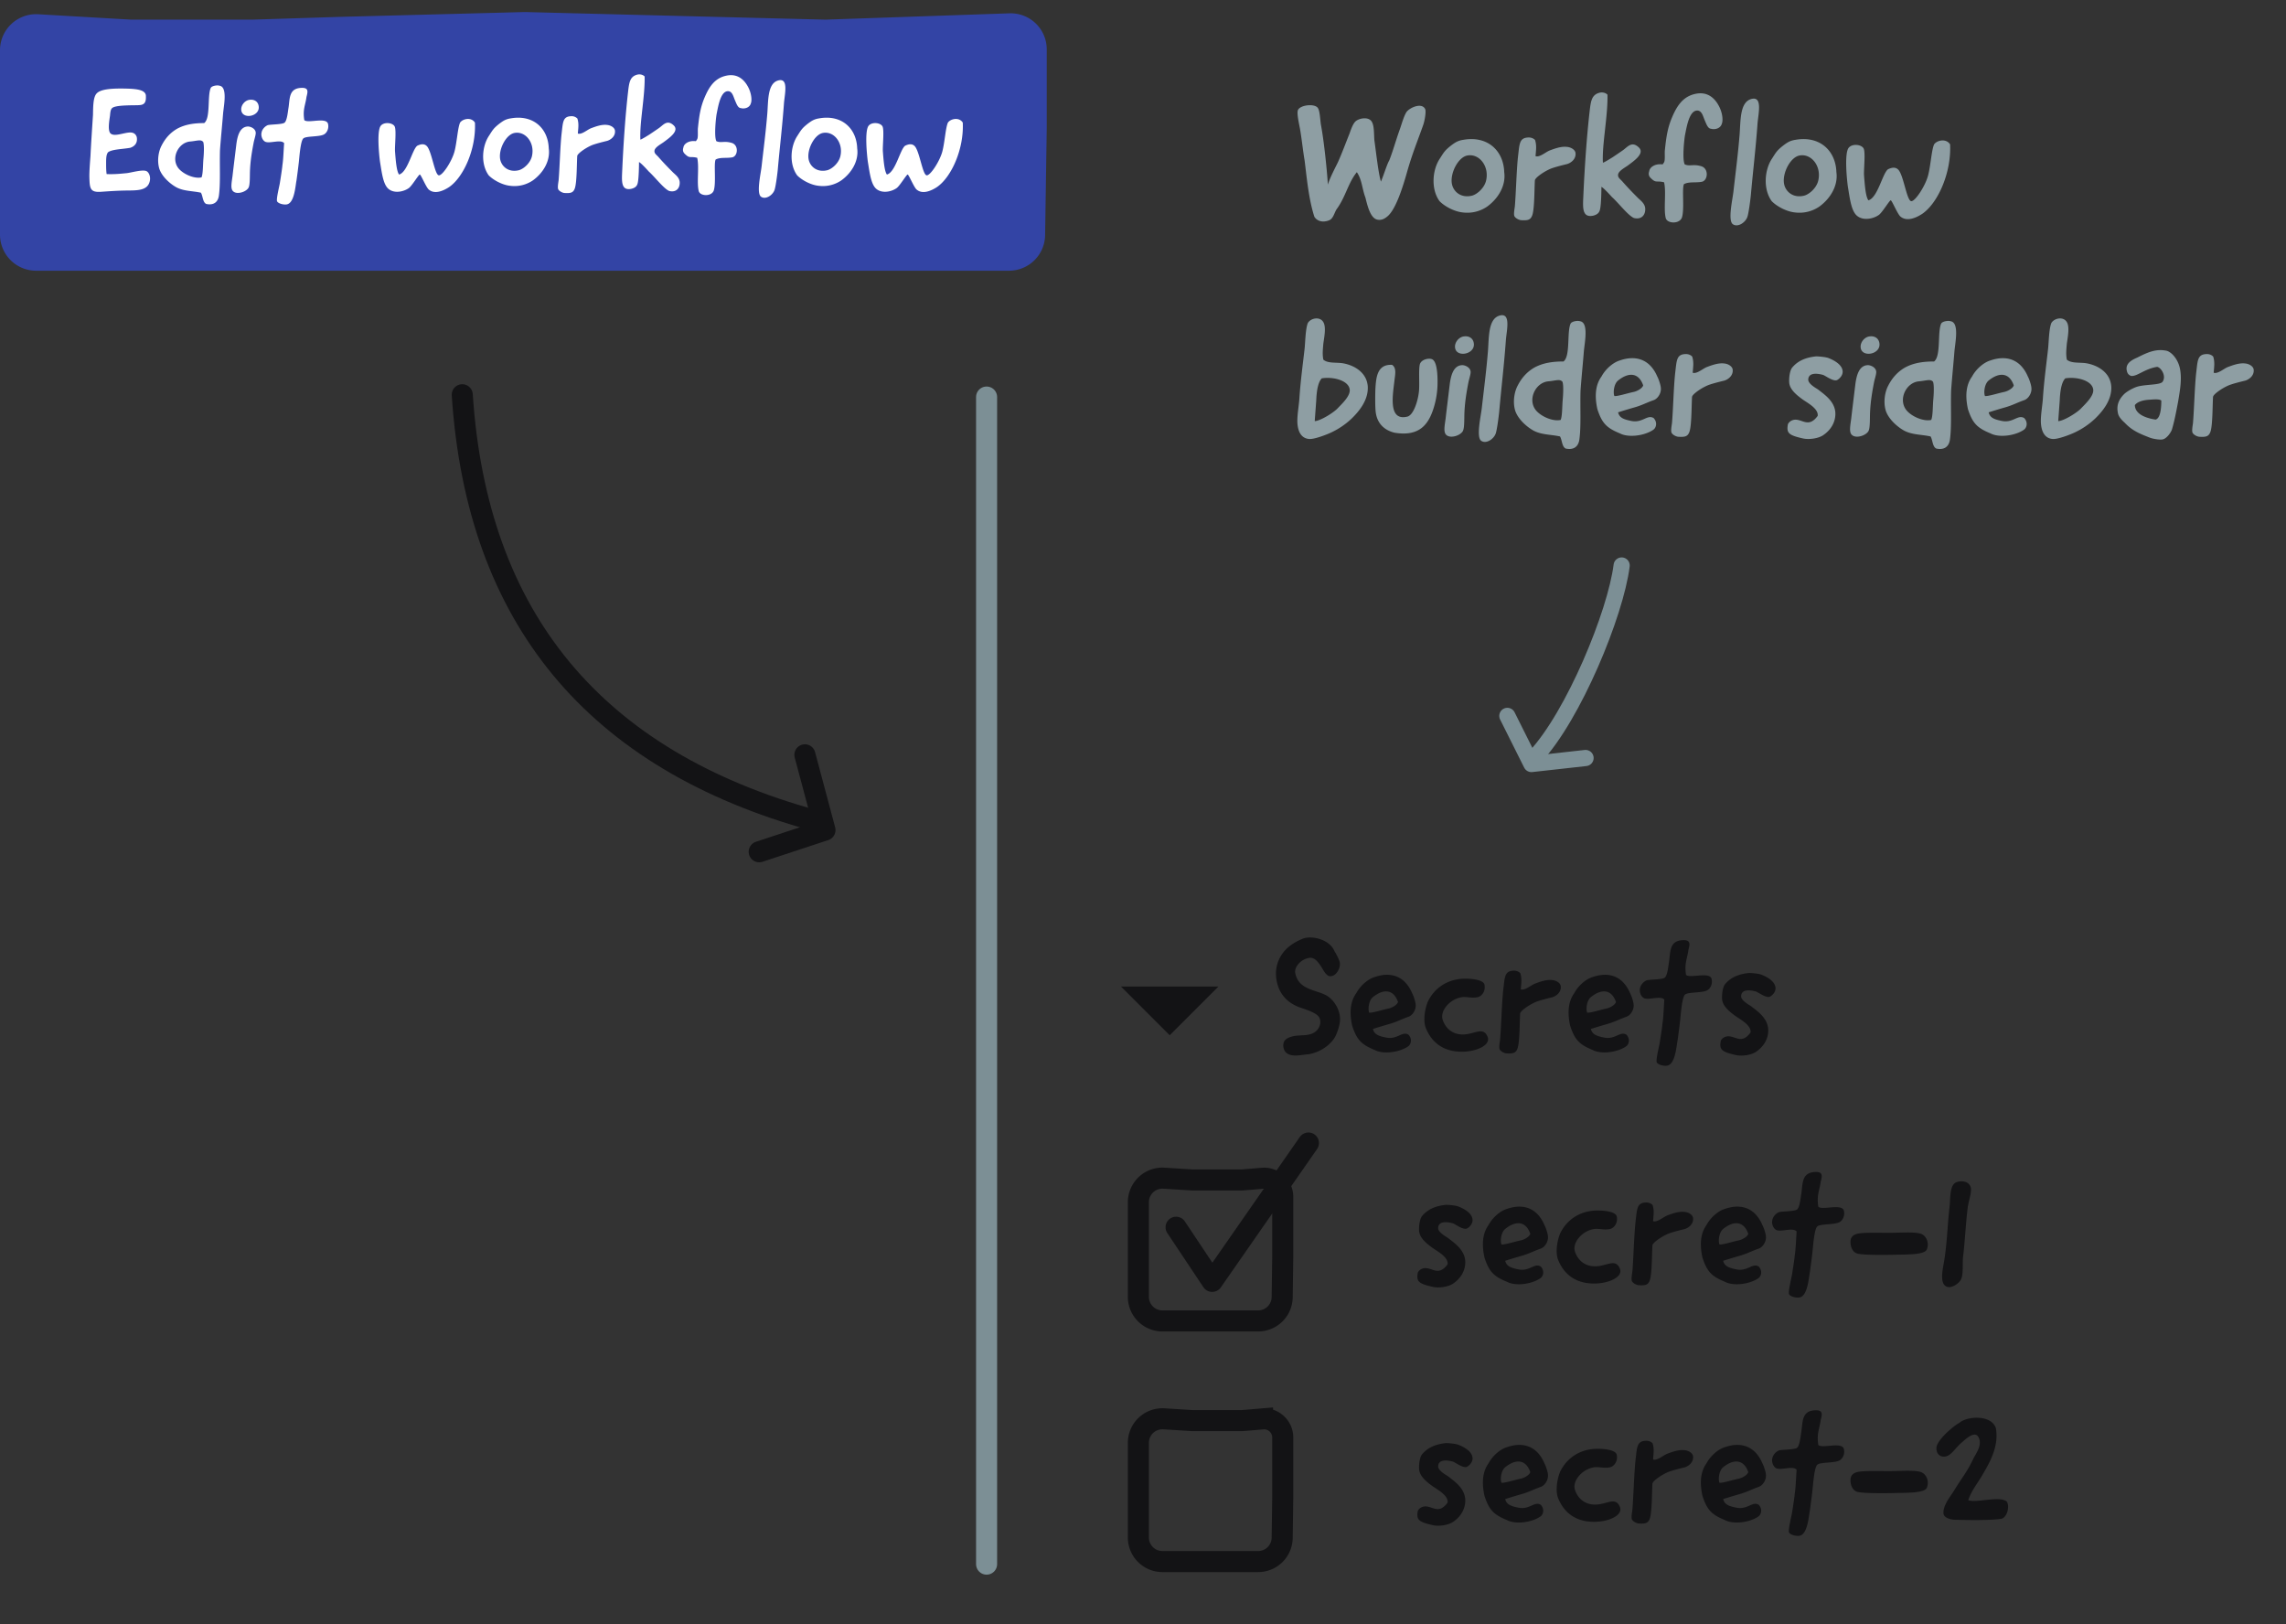 <svg height="135" width="190" xmlns="http://www.w3.org/2000/svg"><rect width="100%" height="100%" fill="#333333" stroke="none"/><g fill="none" fill-rule="evenodd"><path d="M96.741 97.922l2.277.144a2.7 2.7 0 00.17.005h3.953a2.7 2.7 0 00.227-.01l1.567-.132a1.55 1.55 0 011.68 1.544v4.988l-.047 3.354a2 2 0 01-2 1.972h-7.952a2 2 0 01-2-2v-7.87a2 2 0 012.125-1.995zm0 20l2.277.144a2.7 2.7 0 00.17.005h3.953a2.7 2.7 0 00.227-.01l1.567-.132a1.55 1.55 0 011.68 1.544v4.988l-.047 3.354a2 2 0 01-2 1.972h-7.952a2 2 0 01-2-2v-7.87a2 2 0 012.125-1.995z" stroke="#131315" stroke-width="1.75"/><g fill-rule="nonzero"><path d="M120.148 100.14c.07-.014.798.028 1.078.14.56.224 1.106.574 1.162 1.064.042.364-.266.644-.406.728-.28.224-.924-.266-1.204-.392-.77-.21-1.218-.084-1.246.364-.028.392.7.756.826.854.574.448 1.456 1.036 1.428 2.072-.028.77-.476 1.358-1.022 1.722-.392.266-1.162.378-1.666.266-1.19-.266-1.386-.448-1.26-1.162.028-.126.196-.28.336-.336.756-.322 1.302.77 2.142-.378.084-.602-.868-1.092-1.26-1.372-.476-.35-1.064-.812-1.106-1.4-.028-.364.042-.98.238-1.232.504-.616 1.204-.854 1.96-.938zm4.956 4.648c.112.462.476.588 1.092.714.938.196 1.33-.56 1.862-.238.308.322.238.756 0 .952-.714.518-2.086.7-2.8.322-1.134-.462-1.498-.868-1.876-2.016-.266-1.204-.112-2.086.336-2.702.336-.63.966-1.176 1.526-1.344 1.372-.476 2.52-.07 3.122 1.344.098.168.294.728.294.98.028.378-.238.854-.616.98-.63.224-.952.42-1.596.602a43.87 43.87 0 00-1.344.406zm0-2.646c-.364.294-.42 1.036-.308 1.288.252.042 1.106-.238 1.596-.336.322-.07.728-.308.798-.546-.364-1.064-1.204-1.12-2.086-.406zm9.534 3.304c.28.686-.938 1.26-2.24 1.232-1.442-.028-2.436-.756-2.926-2.044-.196-.644-.042-1.526.196-2.114.518-1.078 1.498-1.764 2.702-1.89.448-.056 1.876-.028 2.002.462.126.546-.224 1.008-.602 1.064-.476.084-.854-.056-1.232-.014-1.008.126-1.876 1.12-1.638 1.876.252.77.924 1.358 2.002 1.204.798-.112 1.414-.574 1.736.224zm2.716-5.292c.154.476.07.882.042 1.344.35.112.826-.336 1.176-.476.378-.14.952-.364 1.456-.294.294.028.63.21.686.476.084.56-.434.882-.714.952-.294.07-.896.224-1.134.308-.574.168-1.526.812-1.526 1.05-.042.658-.028 2.24-.196 2.828-.14.476-.406.504-.938.476-.21-.014-.504-.182-.574-.35-.056-.168 0-.49.042-.784.098-1.148.14-3.038.266-4.172.126-1.036.098-1.54.854-1.568.21-.014.434.07.56.21zm5.866 4.634c.112.462.476.588 1.092.714.938.196 1.33-.56 1.862-.238.308.322.238.756 0 .952-.714.518-2.086.7-2.8.322-1.134-.462-1.498-.868-1.876-2.016-.266-1.204-.112-2.086.336-2.702.336-.63.966-1.176 1.526-1.344 1.372-.476 2.52-.07 3.122 1.344.098.168.294.728.294.98.028.378-.238.854-.616.98-.63.224-.952.42-1.596.602a43.87 43.87 0 00-1.344.406zm0-2.646c-.364.294-.42 1.036-.308 1.288.252.042 1.106-.238 1.596-.336.322-.07.728-.308.798-.546-.364-1.064-1.204-1.12-2.086-.406zm7.91-1.848c.336.322 1.988-.308 2.128.35.084.378-.084.784-.378.938-.434.224-1.582.126-1.834.35-.266.224-.364 1.806-.406 2.142-.028.28-.168 1.358-.21 1.638-.098.476-.182 2.03-.882 2.128-.308.042-.756-.084-.854-.28-.084-.224.224-1.428.252-1.652.042-.252.21-1.316.224-1.568.084-.532.098-1.176.154-1.988-.308-.364-1.288.07-1.694-.126-.294-.154-.392-.588-.322-.826.042-.266.28-.546.56-.658.294-.07 1.26-.056 1.484-.21.238-.168.308-1.008.364-1.33.126-.812.014-1.736 1.12-1.792.7-.042.616.322.49.812-.098.742-.35 1.12-.196 2.072zm3.458 2.212c.476-.07 1.568-.042 2.464-.042.84 0 2.002-.098 2.576.07.49.154.742.784.518 1.316-.196.462-1.75.406-2.562.434-.49.014-2.814.056-3.262-.112-.35-.126-.532-.56-.518-.98 0-.476.378-.644.784-.686zm8.008-4.242c.336-.14.98-.14 1.176.35.168.364-.154 1.176-.224 1.736-.154 1.218-.238 2.87-.378 4.018-.084.588.042 1.512-.182 1.974-.154.308-.686.686-1.064.63-.728-.112-.49-1.302-.378-1.932.294-1.61.308-3.22.49-4.732.084-.728-.014-1.806.56-2.044zm-42.448 21.681c.07-.014.798.028 1.078.14.56.224 1.106.574 1.162 1.064.042.364-.266.644-.406.728-.28.224-.924-.266-1.204-.392-.77-.21-1.218-.084-1.246.364-.028.392.7.756.826.854.574.448 1.456 1.036 1.428 2.072-.028.77-.476 1.358-1.022 1.722-.392.266-1.162.378-1.666.266-1.19-.266-1.386-.448-1.26-1.162.028-.126.196-.28.336-.336.756-.322 1.302.77 2.142-.378.084-.602-.868-1.092-1.26-1.372-.476-.35-1.064-.812-1.106-1.4-.028-.364.042-.98.238-1.232.504-.616 1.204-.854 1.96-.938zm4.956 4.648c.112.462.476.588 1.092.714.938.196 1.33-.56 1.862-.238.308.322.238.756 0 .952-.714.518-2.086.7-2.8.322-1.134-.462-1.498-.868-1.876-2.016-.266-1.204-.112-2.086.336-2.702.336-.63.966-1.176 1.526-1.344 1.372-.476 2.52-.07 3.122 1.344.098.168.294.728.294.98.028.378-.238.854-.616.98-.63.224-.952.42-1.596.602a43.87 43.87 0 00-1.344.406zm0-2.646c-.364.294-.42 1.036-.308 1.288.252.042 1.106-.238 1.596-.336.322-.07.728-.308.798-.546-.364-1.064-1.204-1.12-2.086-.406zm9.534 3.304c.28.686-.938 1.26-2.24 1.232-1.442-.028-2.436-.756-2.926-2.044-.196-.644-.042-1.526.196-2.114.518-1.078 1.498-1.764 2.702-1.89.448-.056 1.876-.028 2.002.462.126.546-.224 1.008-.602 1.064-.476.084-.854-.056-1.232-.014-1.008.126-1.876 1.12-1.638 1.876.252.77.924 1.358 2.002 1.204.798-.112 1.414-.574 1.736.224zm2.716-5.292c.154.476.07.882.042 1.344.35.112.826-.336 1.176-.476.378-.14.952-.364 1.456-.294.294.028.63.21.686.476.084.56-.434.882-.714.952-.294.07-.896.224-1.134.308-.574.168-1.526.812-1.526 1.05-.042.658-.028 2.24-.196 2.828-.14.476-.406.504-.938.476-.21-.014-.504-.182-.574-.35-.056-.168 0-.49.042-.784.098-1.148.14-3.038.266-4.172.126-1.036.098-1.54.854-1.568.21-.014.434.07.56.21zm5.866 4.634c.112.462.476.588 1.092.714.938.196 1.33-.56 1.862-.238.308.322.238.756 0 .952-.714.518-2.086.7-2.8.322-1.134-.462-1.498-.868-1.876-2.016-.266-1.204-.112-2.086.336-2.702.336-.63.966-1.176 1.526-1.344 1.372-.476 2.52-.07 3.122 1.344.098.168.294.728.294.98.028.378-.238.854-.616.98-.63.224-.952.42-1.596.602a43.87 43.87 0 00-1.344.406zm0-2.646c-.364.294-.42 1.036-.308 1.288.252.042 1.106-.238 1.596-.336.322-.07.728-.308.798-.546-.364-1.064-1.204-1.12-2.086-.406zm7.91-1.848c.336.322 1.988-.308 2.128.35.084.378-.084.784-.378.938-.434.224-1.582.126-1.834.35-.266.224-.364 1.806-.406 2.142-.028.28-.168 1.358-.21 1.638-.098.476-.182 2.03-.882 2.128-.308.042-.756-.084-.854-.28-.084-.224.224-1.428.252-1.652.042-.252.21-1.316.224-1.568.084-.532.098-1.176.154-1.988-.308-.364-1.288.07-1.694-.126-.294-.154-.392-.588-.322-.826.042-.266.28-.546.56-.658.294-.07 1.26-.056 1.484-.21.238-.168.308-1.008.364-1.33.126-.812.014-1.736 1.12-1.792.7-.042.616.322.49.812-.098.742-.35 1.12-.196 2.072zm3.458 2.212c.476-.07 1.568-.042 2.464-.042.84 0 2.002-.098 2.576.07.49.154.742.784.518 1.316-.196.462-1.75.406-2.562.434-.49.014-2.814.056-3.262-.112-.35-.126-.532-.56-.518-.98 0-.476.378-.644.784-.686zm9.002 2.38c.728.238 2.576-.378 3.192.098.266.364.07 1.288-.42 1.442-.938.14-2.66.112-3.836.084-.532-.014-.966-.21-.994-.518-.056-.7.616-1.47.868-1.89.644-1.064 1.078-1.54 1.596-2.632.238-.49.756-1.12.476-1.764-.308-.7-1.12.126-1.498.448-.434.364-.826 1.078-1.358 1.106-.462.028-.686-.322-.672-.728.028-.63 1.358-1.778 1.918-2.086.644-.56 2.646-.686 3.024.448.252 1.442-.42 2.702-1.064 3.794-.364.672-.952 1.344-1.232 2.198zM93.174 81.996h8.094l-4.047 4.047zm15.013-3.938c.714-.364 2.338-.028 2.744 1.036.154.21.406.756.42.882.098.406-.252 1.176-.798 1.162-.35-.014-.588-.574-.798-.882-.182-.252-.476-.714-.938-.644-.7.112-1.26.756-1.162 1.26.28 1.456 1.806 1.372 2.66 1.904.588.378 1.148 1.232 1.05 2.142-.042.392-.252 1.05-.476 1.386-.35.532-1.078 1.12-2.1 1.316-.574.028-1.47.308-1.932-.168a.88.88 0 01-.182-.714c.042-.294.294-.476.7-.588.658-.182 1.372.014 1.918-.378.28-.182.602-.7.364-1.19-.196-.392-1.036-.644-1.414-.784-.952-.28-1.708-.896-2.016-1.834-.462-1.372.042-2.534.826-3.22.336-.28.672-.49 1.134-.686zm5.922 7.462c.112.462.476.588 1.092.714.938.196 1.33-.56 1.862-.238.308.322.238.756 0 .952-.714.518-2.086.7-2.8.322-1.134-.462-1.498-.868-1.876-2.016-.266-1.204-.112-2.086.336-2.702.336-.63.966-1.176 1.526-1.344 1.372-.476 2.52-.07 3.122 1.344.098.168.294.728.294.98.028.378-.238.854-.616.98-.63.224-.952.42-1.596.602a43.87 43.87 0 00-1.344.406zm0-2.646c-.364.294-.42 1.036-.308 1.288.252.042 1.106-.238 1.596-.336.322-.07.728-.308.798-.546-.364-1.064-1.204-1.12-2.086-.406zm9.534 3.304c.28.686-.938 1.26-2.24 1.232-1.442-.028-2.436-.756-2.926-2.044-.196-.644-.042-1.526.196-2.114.518-1.078 1.498-1.764 2.702-1.89.448-.056 1.876-.028 2.002.462.126.546-.224 1.008-.602 1.064-.476.084-.854-.056-1.232-.014-1.008.126-1.876 1.12-1.638 1.876.252.77.924 1.358 2.002 1.204.798-.112 1.414-.574 1.736.224zm2.716-5.292c.154.476.07.882.042 1.344.35.112.826-.336 1.176-.476.378-.14.952-.364 1.456-.294.294.028.63.21.686.476.084.56-.434.882-.714.952-.294.07-.896.224-1.134.308-.574.168-1.526.812-1.526 1.05-.042.658-.028 2.24-.196 2.828-.14.476-.406.504-.938.476-.21-.014-.504-.182-.574-.35-.056-.168 0-.49.042-.784.098-1.148.14-3.038.266-4.172.126-1.036.098-1.54.854-1.568.21-.014.434.07.56.21zm5.866 4.634c.112.462.476.588 1.092.714.938.196 1.33-.56 1.862-.238.308.322.238.756 0 .952-.714.518-2.086.7-2.8.322-1.134-.462-1.498-.868-1.876-2.016-.266-1.204-.112-2.086.336-2.702.336-.63.966-1.176 1.526-1.344 1.372-.476 2.52-.07 3.122 1.344.098.168.294.728.294.98.028.378-.238.854-.616.98-.63.224-.952.42-1.596.602a43.87 43.87 0 00-1.344.406zm0-2.646c-.364.294-.42 1.036-.308 1.288.252.042 1.106-.238 1.596-.336.322-.07.728-.308.798-.546-.364-1.064-1.204-1.12-2.086-.406zm7.91-1.848c.336.322 1.988-.308 2.128.35.084.378-.084.784-.378.938-.434.224-1.582.126-1.834.35-.266.224-.364 1.806-.406 2.142-.028.28-.168 1.358-.21 1.638-.098.476-.182 2.03-.882 2.128-.308.042-.756-.084-.854-.28-.084-.224.224-1.428.252-1.652.042-.252.21-1.316.224-1.568.084-.532.098-1.176.154-1.988-.308-.364-1.288.07-1.694-.126-.294-.154-.392-.588-.322-.826.042-.266.28-.546.56-.658.294-.07 1.26-.056 1.484-.21.238-.168.308-1.008.364-1.33.126-.812.014-1.736 1.12-1.792.7-.042.616.322.49.812-.098.742-.35 1.12-.196 2.072zm5.194-.154c.07-.014.798.028 1.078.14.56.224 1.106.574 1.162 1.064.042.364-.266.644-.406.728-.28.224-.924-.266-1.204-.392-.77-.21-1.218-.084-1.246.364-.028.392.7.756.826.854.574.448 1.456 1.036 1.428 2.072-.028.77-.476 1.358-1.022 1.722-.392.266-1.162.378-1.666.266-1.19-.266-1.386-.448-1.26-1.162.028-.126.196-.28.336-.336.756-.322 1.302.77 2.142-.378.084-.602-.868-1.092-1.26-1.372-.476-.35-1.064-.812-1.106-1.4-.028-.364.042-.98.238-1.232.504-.616 1.204-.854 1.96-.938z" fill="#131315"/><path d="M110.365 15.347c.182-.616.672-1.512.854-1.904.322-.728.616-1.512.938-2.324.14-.392.308-.882.546-1.064.294-.224.938-.35 1.246-.028.28.308.238 1.022.28 1.624.126.84.322 2.716.546 3.444.252-.588.504-1.456.7-1.778.336-.882.532-1.624.868-2.562.154-.434.322-1.064.546-1.428.238-.364 1.288-.854 1.568-.252.084.21-.042.938-.154 1.274-.476 1.358-.896 2.338-1.344 3.906-.322 1.148-.924 3.136-1.638 3.724-.196.168-.476.35-.826.28-.588-.098-.84-1.148-1.008-1.834-.28-.728-.28-1.484-.714-2.114-.728.882-.938 2.086-1.694 3.094-.196.336-.266.742-.588.896-.504.21-.994.112-1.246-.28-.476-1.47-.63-3.22-.812-4.676-.14-.812-.238-1.806-.392-2.674-.084-.448-.266-1.232-.168-1.512.168-.434 1.372-.574 1.652-.196.182.238.196 1.008.266 1.428.252 1.316.504 3.794.574 4.956zm11.242-3.724c2.03-.364 3.36.896 3.416 2.688.154 1.106-.49 2.184-1.414 2.856a2.925 2.925 0 01-2.03.49c-.714-.07-1.526-.518-1.932-.938-.742-1.022-.588-2.632.028-3.542.322-.504.392-.658.924-1.078.336-.252.56-.406 1.008-.476zm-.938 3.626c.112.686.77 1.246 1.694 1.008.434-.126 1.036-.658 1.162-1.288.252-1.176-.588-2.226-1.568-2.044-.756.14-1.428 1.442-1.288 2.324zm6.916-3.612c.154.476.07.882.042 1.344.35.112.826-.336 1.176-.476.378-.14.952-.364 1.456-.294.294.028.63.21.686.476.084.56-.434.882-.714.952-.294.07-.896.224-1.134.308-.574.168-1.526.812-1.526 1.05-.042.658-.028 2.24-.196 2.828-.14.476-.406.504-.938.476-.21-.014-.504-.182-.574-.35-.056-.168 0-.49.042-.784.098-1.148.14-3.038.266-4.172.126-1.036.098-1.54.854-1.568.21-.014.434.07.56.21zm6.02-3.766c.028 1.33-.238 2.954-.35 4.368-.028.35-.056.966-.028 1.288.238-.098.63-.35.812-.462.21-.14.686-.462.882-.602.378-.28.714-.742 1.274-.224.56.504-.406 1.148-.91 1.526-.28.196-.756.448-.798.742-.042.266.21.392.392.616.434.49.812.882 1.274 1.344.238.224.546.448.588.84.042.504-.266.98-.938.812-.476-.196-1.302-1.274-1.82-1.736-.042-.042-.658-.742-.882-.854 0 .28-.014 1.442-.112 1.862-.056.294-.238.448-.56.532-.98.21-.868-.742-.826-1.722.098-2.198.266-4.732.518-6.944.098-.854.168-1.358.784-1.54.28-.084.56 0 .7.154zm6.356 7.434c-.182.378.056 2.072-.168 2.772-.196.56-1.218.518-1.344.056-.196-.756.056-2.17-.14-2.982-.686-.168-.644.112-1.134-.378-.196-.21-.14-.406-.098-.56.056-.336.462-.546.826-.56.392-.014.238.07.392-.14.126-.168.042-.77.084-1.064.112-1.078.224-1.834.602-2.716.42-.994.938-1.722 1.932-1.932.966-.21 1.596.308 1.974 1.05.28.546.336 1.162.224 1.428-.112.406-.588.518-.91.42-.266-.014-.392-.434-.518-.714-.126-.28-.224-.798-.616-.798-.658 0-.868 1.302-1.008 1.988-.084.42-.252 2.128-.028 2.492.448.182.686-.056 1.386.154.63.21.532 1.19.028 1.288-.532.098-1.064-.028-1.484.196zm5.572-7.07c.98-.294.616 1.176.546 2.002-.154 2.142-.378 3.948-.56 6.006-.042.406-.182 1.512-.294 1.806-.168.448-.77.854-1.176.602-.476-.266-.042-2.086.028-2.758.196-1.722.364-2.968.504-4.648.098-1.162 0-2.716.952-3.01zm3.682 3.388c2.03-.364 3.36.896 3.416 2.688.154 1.106-.49 2.184-1.414 2.856a2.925 2.925 0 01-2.03.49c-.714-.07-1.526-.518-1.932-.938-.742-1.022-.588-2.632.028-3.542.322-.504.392-.658.924-1.078.336-.252.56-.406 1.008-.476zm-.938 3.626c.112.686.77 1.246 1.694 1.008.434-.126 1.036-.658 1.162-1.288.252-1.176-.588-2.226-1.568-2.044-.756.14-1.428 1.442-1.288 2.324zm7.014 1.4c.77-.21 1.176-2.24 1.624-2.576.28-.14.644-.238.896.07.42.532.672 2.52 1.036 2.576.322.042 1.19-1.274 1.414-2.17.21-.826.28-2.086.49-2.548.238-.35 1.008-.518 1.33 0 .112 2.352-1.008 4.872-2.31 5.768-.574.378-1.316.658-1.82.224-.238-.196-.686-1.302-.798-1.344-.084-.042-.686.98-.98 1.204-.56.406-1.596.546-2.03-.154-.322-.49-.434-1.442-.56-2.198-.07-.504-.308-2.758.07-3.22.28-.35 1.022-.294 1.232.042.182.294.014 1.736.042 2.24.056.714.126 1.778.364 2.086zm-45.304 13.24c.378.336 1.092.21 1.652.308.994.182 1.988.812 2.044 1.96.042 1.092-.7 2.016-1.372 2.66a6.425 6.425 0 01-1.624 1.106c-.336.168-1.47.616-1.904.56-.672-.07-.882-.672-.938-1.19-.07-.616.112-1.526.154-2.198.098-1.47.294-2.87.434-4.13.056-.546.07-1.624.266-2.114.238-.42 1.05-.588 1.316-.028.21.42.042 1.232-.028 1.75-.042.518-.084.854 0 1.316zm-.588 3.388L109.273 35c.42 0 1.568-.686 1.932-1.092.35-.364 1.008-.98.98-1.498-.056-.784-1.372-1.12-2.324-.966-.336.336-.434 1.134-.462 1.834zm6.3-2.954c.378.238.266.784.21 1.218-.112 1.106-.602 3.458 1.022 3.094.56-.084.938-1.372 1.008-2.142.056-.616-.042-1.75.07-2.212.112-.42.798-.56 1.05-.406.406.238.434 1.414.42 2.086a7.09 7.09 0 01-.266 1.764c-.448 1.582-1.246 2.576-3.304 2.24-.756-.182-1.442-.686-1.568-1.722-.056-.476-.042-1.442-.028-1.862.056-1.078.168-2.114 1.386-2.058zm5.908-2.352c.49-.098.882.154.896.658.014.854-1.484 1.092-1.568.252-.042-.42.294-.826.672-.91zm-.126 2.38c.196-.028.672.126.742.49.042.182-.084.532-.168.896-.154.798-.294 1.596-.336 2.492-.028.504.014 1.288-.126 1.582-.196.392-1.064.672-1.4.322-.238-.238-.112-.798-.042-1.344.112-.966.238-1.974.35-2.898.098-.714.308-1.484.98-1.54zm3.136-4.116c.98-.294.616 1.176.546 2.002-.154 2.142-.378 3.948-.56 6.006-.042.406-.182 1.512-.294 1.806-.168.448-.77.854-1.176.602-.476-.266-.042-2.086.028-2.758.196-1.722.364-2.968.504-4.648.098-1.162 0-2.716.952-3.01zm5.516 11.046c-.322-.154-.294-.714-.476-1.008-.77-.168-1.512-.126-2.184-.476-.616-.336-1.358-1.022-1.554-1.722-.196-.728-.042-1.54.224-2.03.322-.63.77-1.148 1.414-1.512.714-.378 1.498-.49 2.394-.49.588-.448.266-2.436.588-3.15.098-.182.56-.266.784-.196.714.112.406 1.652.322 2.464-.084 1.078-.21 2.296-.28 3.318-.042 1.414.056 2.968-.098 4.06-.084.588-.476.882-1.134.742zm-.252-4.018c.042-.448.084-1.232-.014-1.526-.21-.266-.546-.098-1.19-.042-1.036.098-1.722 1.47-1.05 2.366.406.532 1.428.994 2.086.84.14-.308.126-1.204.168-1.638zm4.606 1.008c.112.462.476.588 1.092.714.938.196 1.33-.56 1.862-.238.308.322.238.756 0 .952-.714.518-2.086.7-2.8.322-1.134-.462-1.498-.868-1.876-2.016-.266-1.204-.112-2.086.336-2.702.336-.63.966-1.176 1.526-1.344 1.372-.476 2.52-.07 3.122 1.344.098.168.294.728.294.98.028.378-.238.854-.616.98-.63.224-.952.42-1.596.602a43.87 43.87 0 00-1.344.406zm0-2.646c-.364.294-.42 1.036-.308 1.288.252.042 1.106-.238 1.596-.336.322-.07.728-.308.798-.546-.364-1.064-1.204-1.12-2.086-.406zm6.16-1.988c.154.476.07.882.042 1.344.35.112.826-.336 1.176-.476.378-.14.952-.364 1.456-.294.294.028.63.21.686.476.084.56-.434.882-.714.952-.294.07-.896.224-1.134.308-.574.168-1.526.812-1.526 1.05-.042.658-.028 2.24-.196 2.828-.14.476-.406.504-.938.476-.21-.014-.504-.182-.574-.35-.056-.168 0-.49.042-.784.098-1.148.14-3.038.266-4.172.126-1.036.098-1.54.854-1.568.21-.014.434.07.56.21zm10.262-.014c.07-.014.798.028 1.078.14.56.224 1.106.574 1.162 1.064.042.364-.266.644-.406.728-.28.224-.924-.266-1.204-.392-.77-.21-1.218-.084-1.246.364-.028.392.7.756.826.854.574.448 1.456 1.036 1.428 2.072-.028.77-.476 1.358-1.022 1.722-.392.266-1.162.378-1.666.266-1.19-.266-1.386-.448-1.26-1.162.028-.126.196-.28.336-.336.756-.322 1.302.77 2.142-.378.084-.602-.868-1.092-1.26-1.372-.476-.35-1.064-.812-1.106-1.4-.028-.364.042-.98.238-1.232.504-.616 1.204-.854 1.96-.938zm4.41-1.652c.49-.098.882.154.896.658.014.854-1.484 1.092-1.568.252-.042-.42.294-.826.672-.91zm-.126 2.38c.196-.028.672.126.742.49.042.182-.084.532-.168.896-.154.798-.294 1.596-.336 2.492-.028.504.014 1.288-.126 1.582-.196.392-1.064.672-1.4.322-.238-.238-.112-.798-.042-1.344.112-.966.238-1.974.35-2.898.098-.714.308-1.484.98-1.54zm5.74 6.93c-.322-.154-.294-.714-.476-1.008-.77-.168-1.512-.126-2.184-.476-.616-.336-1.358-1.022-1.554-1.722-.196-.728-.042-1.54.224-2.03.322-.63.77-1.148 1.414-1.512.714-.378 1.498-.49 2.394-.49.588-.448.266-2.436.588-3.15.098-.182.56-.266.784-.196.714.112.406 1.652.322 2.464-.084 1.078-.21 2.296-.28 3.318-.042 1.414.056 2.968-.098 4.06-.084.588-.476.882-1.134.742zm-.252-4.018c.042-.448.084-1.232-.014-1.526-.21-.266-.546-.098-1.19-.042-1.036.098-1.722 1.47-1.05 2.366.406.532 1.428.994 2.086.84.14-.308.126-1.204.168-1.638zm4.606 1.008c.112.462.476.588 1.092.714.938.196 1.33-.56 1.862-.238.308.322.238.756 0 .952-.714.518-2.086.7-2.8.322-1.134-.462-1.498-.868-1.876-2.016-.266-1.204-.112-2.086.336-2.702.336-.63.966-1.176 1.526-1.344 1.372-.476 2.52-.07 3.122 1.344.098.168.294.728.294.98.028.378-.238.854-.616.98-.63.224-.952.42-1.596.602a43.87 43.87 0 00-1.344.406zm0-2.646c-.364.294-.42 1.036-.308 1.288.252.042 1.106-.238 1.596-.336.322-.07.728-.308.798-.546-.364-1.064-1.204-1.12-2.086-.406zm6.496-1.736c.378.336 1.092.21 1.652.308.994.182 1.988.812 2.044 1.96.042 1.092-.7 2.016-1.372 2.66a6.425 6.425 0 01-1.624 1.106c-.336.168-1.47.616-1.904.56-.672-.07-.882-.672-.938-1.19-.07-.616.112-1.526.154-2.198.098-1.47.294-2.87.434-4.13.056-.546.07-1.624.266-2.114.238-.42 1.05-.588 1.316-.028.21.42.042 1.232-.028 1.75-.042.518-.084.854 0 1.316zm-.588 3.388L171.069 35c.42 0 1.568-.686 1.932-1.092.35-.364 1.008-.98.98-1.498-.056-.784-1.372-1.12-2.324-.966-.336.336-.434 1.134-.462 1.834zm5.936-2.03c-.266-.098-.336-.266-.378-.518-.07-.56.462-.826.91-1.022.882-.448 1.568-.742 2.45-.546.504.182.98.854 1.092 1.582.154.896-.056 1.904-.168 2.618-.154.812-.294 1.582-.518 2.338-.098.28-.462.784-.798.826-.238.042-.812-.056-1.05-.154-.826-.322-1.456-.574-2.072-1.232-.252-.224-.532-.518-.574-.84-.154-.742.21-1.232.518-1.54.196-.196.686-.49 1.078-.616.686-.21 1.89-.126 2.114-.406.35-.476-.126-1.204-.448-1.246-1.05.168-1.638.798-2.156.756zm1.526 1.974c-.532.028-1.008.168-1.218.448.014.812 1.05 1.106 1.722 1.204.434-.112.476-1.092.476-1.582-.182-.154-.714-.084-.98-.07zm5.292-3.584c.154.476.07.882.042 1.344.35.112.826-.336 1.176-.476.378-.14.952-.364 1.456-.294.294.028.63.21.686.476.084.56-.434.882-.714.952-.294.07-.896.224-1.134.308-.574.168-1.526.812-1.526 1.05-.042.658-.028 2.24-.196 2.828-.14.476-.406.504-.938.476-.21-.014-.504-.182-.574-.35-.056-.168 0-.49.042-.784.098-1.148.14-3.038.266-4.172.126-1.036.098-1.54.854-1.568.21-.014.434.07.56.21z" fill="#8e9ea3"/></g><g stroke="#7c8f95" stroke-linecap="round" stroke-width="1.344"><path d="M134.783 47c-.5 4-4 12.5-7.202 15.914"/><path d="M125.283 59.5l2 4 4.5-.5" stroke-linejoin="round"/></g><path d="M3.174 1.184l7.653.444a2.7 2.7 0 00.157.005h9.965c.029 0 .058 0 .086-.002l7.206-.229h.015l15.296-.4a2.7 2.7 0 01.138 0l24.842.629a2.7 2.7 0 00.16-.001l15.205-.523A3 3 0 0187 4.105v6.506l-.136 8.935a3 3 0 01-3 2.954H3a3 3 0 01-3-3V4.179a3 3 0 013.174-2.995z" fill="#3344a5"/><path d="M8.859 14.455l.013.013c.624.026 1.131-.026 1.664-.078.364-.04 1.248-.3 1.599-.182.221.065.442.48.286.949-.208.65-.962.663-1.651.676-.793 0-1.573.052-2.327.104-.949.078-.988-.26-1.014-1.196-.013-.442.052-1.261.091-1.781.039-.832.117-2.028.208-3.406.013-.702.013-1.47.299-1.781.325-.364 1.222-.416 2.067-.416 1.027.013 1.95.039 2.028.559.026.468-.026.793-.533.819-.143.013-.325.013-.546.013-.611.013-1.417.026-1.69.208-.156.104-.182.338-.208.637-.039.325-.221 1.235.039 1.495.104.09.221.117.377.117.377 0 .897-.195 1.274-.195.247 0 .455.117.533.39.091.52-.221.78-.546.884-.143.026-.351.052-.572.078-.442.052-1.014.104-1.261.286-.156.169-.169.507-.169.87 0 .274 0 .586.026.807 0 .052.013.09.013.13zm8.281 2.496c-.299-.143-.273-.663-.442-.936-.715-.156-1.404-.117-2.028-.442-.572-.312-1.261-.95-1.443-1.6-.182-.675-.039-1.43.208-1.884.299-.585.715-1.066 1.313-1.404.663-.351 1.391-.455 2.223-.455.546-.416.247-2.262.546-2.925.091-.17.52-.247.728-.182.663.104.377 1.534.299 2.288-.078 1-.195 2.132-.26 3.08-.039 1.314.052 2.757-.091 3.77-.078.547-.442.82-1.053.69zm-.234-3.731c.039-.416.078-1.144-.013-1.417-.195-.247-.507-.091-1.105-.04-.962.092-1.599 1.366-.975 2.198.377.494 1.326.923 1.937.78.13-.286.117-1.118.156-1.521zm3.77-4.914c.455-.091.819.143.832.61.013.794-1.378 1.015-1.456.235-.039-.39.273-.767.624-.845zm-.117 2.21c.182-.026.624.117.689.455.039.169-.078.494-.156.832-.143.74-.273 1.482-.312 2.314-.026.468.013 1.196-.117 1.469-.182.364-.988.624-1.3.299-.221-.221-.104-.741-.039-1.248.104-.897.221-1.833.325-2.691.091-.663.286-1.378.91-1.43zm4.732-.533c.312.299 1.846-.286 1.976.325.078.35-.078.728-.351.87-.403.209-1.469.118-1.703.326-.247.208-.338 1.677-.377 1.989a60.79 60.79 0 01-.195 1.52c-.091.443-.169 1.886-.819 1.977-.286.039-.702-.078-.793-.26-.078-.208.208-1.326.234-1.534.039-.234.195-1.222.208-1.456.078-.494.091-1.092.143-1.846-.286-.338-1.196.065-1.573-.117-.273-.143-.364-.546-.299-.767.039-.247.26-.507.52-.611.273-.065 1.17-.052 1.378-.195.221-.156.286-.936.338-1.235.117-.754.013-1.612 1.04-1.664.65-.04.572.299.455.754-.091.689-.325 1.04-.182 1.924zm7.878 4.524c.715-.195 1.092-2.08 1.508-2.392.26-.13.598-.221.832.065.39.494.624 2.34.962 2.392.299.039 1.105-1.183 1.313-2.015.195-.767.26-1.937.455-2.366.221-.325.936-.481 1.235 0 .104 2.184-.936 4.524-2.145 5.356-.533.35-1.222.61-1.69.208-.221-.182-.637-1.21-.741-1.248-.078-.04-.637.91-.91 1.118-.52.377-1.482.507-1.885-.143-.299-.455-.403-1.34-.52-2.041-.065-.468-.286-2.561.065-2.99.26-.325.949-.273 1.144.039.169.273.013 1.612.039 2.08.052.663.117 1.65.338 1.937zm9.269-4.667c1.885-.338 3.12.832 3.172 2.496.143 1.027-.455 2.028-1.313 2.652a2.717 2.717 0 01-1.885.455c-.663-.065-1.417-.481-1.794-.871-.689-.95-.546-2.444.026-3.29.299-.467.364-.61.858-1 .312-.234.52-.377.936-.442zm-.871 3.367c.104.637.715 1.157 1.573.936.403-.117.962-.611 1.079-1.196.234-1.092-.546-2.067-1.456-1.898-.702.13-1.326 1.339-1.196 2.158zm6.422-3.354c.143.442.065.819.039 1.248.325.104.767-.312 1.092-.442.351-.13.884-.338 1.352-.273.273.026.585.195.637.442.078.52-.403.819-.663.884-.273.065-.832.208-1.053.286-.533.156-1.417.754-1.417.975-.039.61-.026 2.08-.182 2.626-.13.442-.377.468-.871.442-.195-.013-.468-.17-.533-.325-.052-.156 0-.455.039-.728.091-1.066.13-2.821.247-3.874.117-.962.091-1.43.793-1.456a.667.667 0 01.52.195zm5.59-3.497c.026 1.235-.221 2.743-.325 4.056-.026.325-.052.897-.026 1.196.221-.091.585-.325.754-.43.195-.13.637-.428.819-.558.351-.26.663-.69 1.183-.208.52.468-.377 1.066-.845 1.417-.26.182-.702.416-.741.689-.039.247.195.364.364.572.403.455.754.819 1.183 1.248.221.208.507.416.546.78.039.468-.247.91-.871.754-.442-.182-1.209-1.183-1.69-1.612-.039-.04-.611-.69-.819-.793 0 .26-.013 1.339-.104 1.729-.052.273-.221.416-.52.494-.91.195-.806-.69-.767-1.6.091-2.04.247-4.393.481-6.447.091-.793.156-1.261.728-1.43.26-.078.52 0 .65.143zm5.902 6.903c-.169.35.052 1.924-.156 2.574-.182.52-1.131.48-1.248.052-.182-.702.052-2.015-.13-2.77-.637-.155-.598.105-1.053-.35-.182-.195-.13-.377-.091-.52.052-.312.429-.507.767-.52.364-.013.221.065.364-.13.117-.156.039-.715.078-.988.104-1.001.208-1.703.559-2.522.39-.923.871-1.6 1.794-1.794.897-.195 1.482.286 1.833.975.26.507.312 1.079.208 1.326-.104.377-.546.48-.845.39-.247-.013-.364-.403-.481-.663s-.208-.741-.572-.741c-.611 0-.806 1.209-.936 1.846-.078.39-.234 1.976-.026 2.314.416.169.637-.052 1.287.143.585.195.494 1.105.026 1.196-.494.09-.988-.026-1.378.182zm5.174-6.565c.91-.273.572 1.092.507 1.859-.143 1.989-.351 3.666-.52 5.577-.039.377-.169 1.404-.273 1.677-.156.416-.715.793-1.092.559-.442-.247-.039-1.937.026-2.561.182-1.6.338-2.756.468-4.316.091-1.08 0-2.522.884-2.795zm3.419 3.146c1.885-.338 3.12.832 3.172 2.496.143 1.027-.455 2.028-1.313 2.652a2.717 2.717 0 01-1.885.455c-.663-.065-1.417-.481-1.794-.871-.689-.95-.546-2.444.026-3.29.299-.467.364-.61.858-1 .312-.234.52-.377.936-.442zm-.871 3.367c.104.637.715 1.157 1.573.936.403-.117.962-.611 1.079-1.196.234-1.092-.546-2.067-1.456-1.898-.702.13-1.326 1.339-1.196 2.158zm6.513 1.3c.715-.195 1.092-2.08 1.508-2.392.26-.13.598-.221.832.065.39.494.624 2.34.962 2.392.299.039 1.105-1.183 1.313-2.015.195-.767.26-1.937.455-2.366.221-.325.936-.481 1.235 0 .104 2.184-.936 4.524-2.145 5.356-.533.35-1.222.61-1.69.208-.221-.182-.637-1.21-.741-1.248-.078-.04-.637.91-.91 1.118-.52.377-1.482.507-1.885-.143-.299-.455-.403-1.34-.52-2.041-.065-.468-.286-2.561.065-2.99.26-.325.949-.273 1.144.039.169.273.013 1.612.039 2.08.052.663.117 1.65.338 1.937z" fill="#fff" fill-rule="nonzero"/><path d="M82 33v97" stroke="#7c8f95" stroke-linecap="round" stroke-width="1.75"/><g stroke="#131315" stroke-linecap="round" stroke-width="1.75"><path d="M38.42 32.809c1.219 18.57 10.995 30.37 29.33 35.4"/><path d="M66.898 62.735l1.67 6.256-5.467 1.803" stroke-linejoin="round"/></g><path d="M97.75 102l3 4.5 8-11.5" stroke="#131315" stroke-linecap="round" stroke-linejoin="round" stroke-width="1.75"/></g></svg>